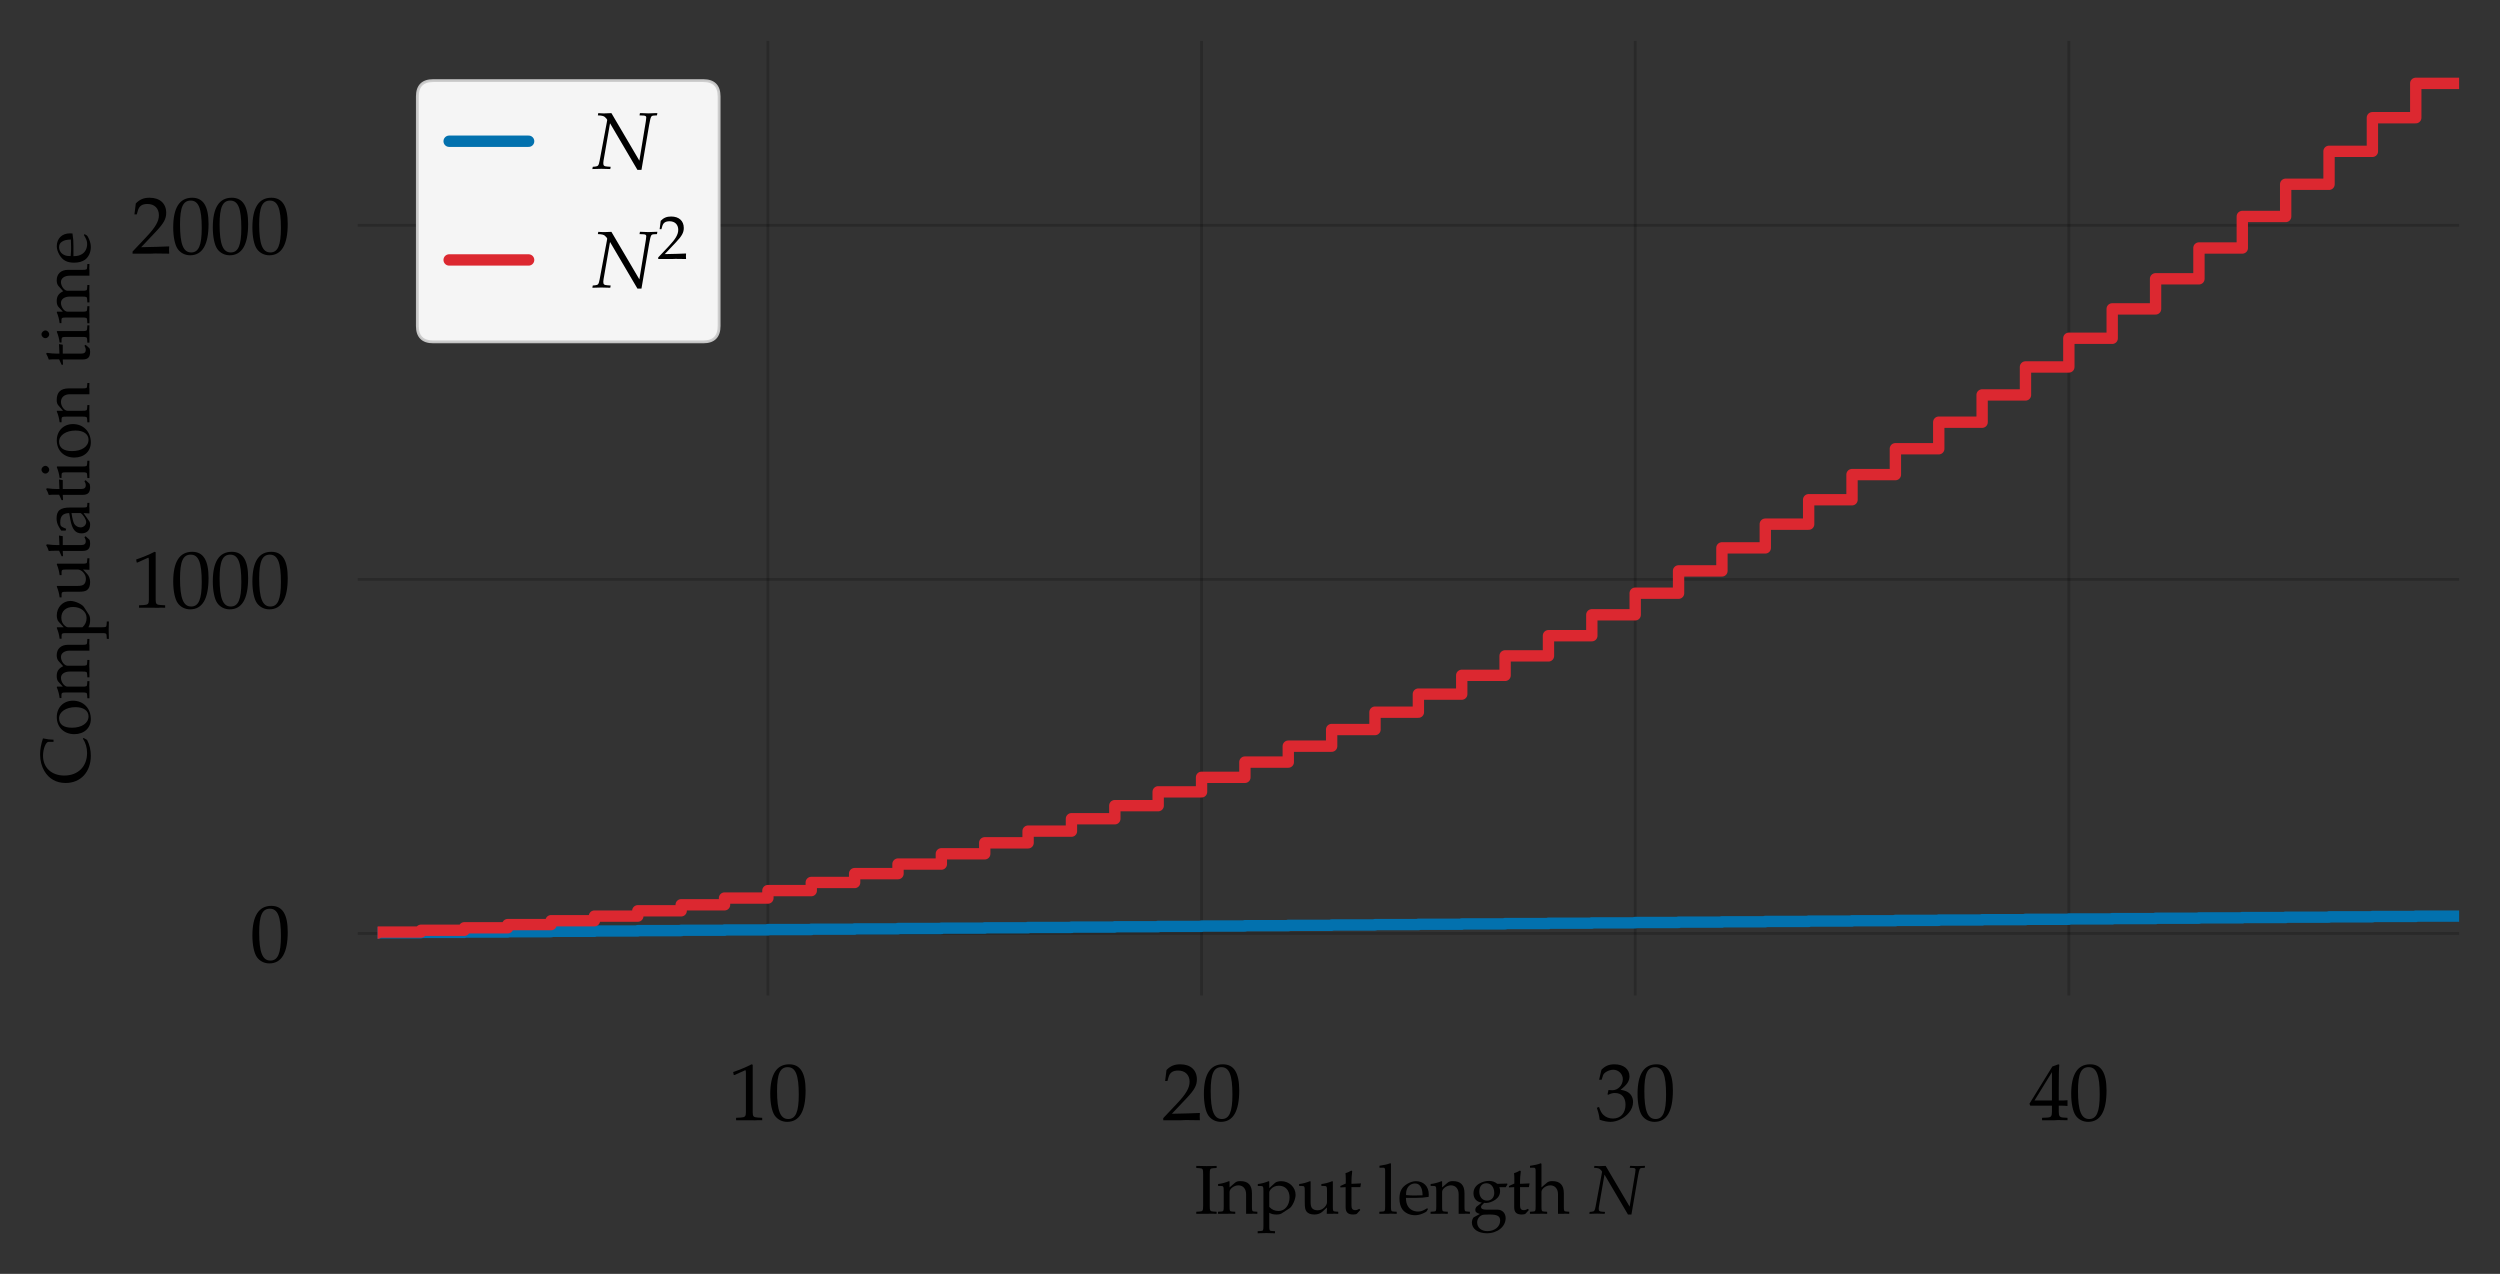 <?xml version="1.0" encoding="utf-8" standalone="no"?>
<!DOCTYPE svg PUBLIC "-//W3C//DTD SVG 1.1//EN"
  "http://www.w3.org/Graphics/SVG/1.1/DTD/svg11.dtd">
<svg xmlns:xlink="http://www.w3.org/1999/xlink" width="440.4pt" height="224.4pt" viewBox="0 0 440.4 224.4" xmlns="http://www.w3.org/2000/svg" version="1.1">
 <rect x="0" y="0" width="440.4" height="224.4" fill="#333333" stroke="none"/>
 <defs>
  <style type="text/css">*{stroke-linejoin: round; stroke-linecap: butt}</style>
 </defs>
 <g id="figure_1">
  <g id="patch_1">
   <path d="M 0 224.4 
L 440.4 224.4 
L 440.4 -0 
L 0 -0 
L 0 224.4 
z
" style="fill: none"/>
  </g>
  <g id="axes_1">
   <g id="patch_2">
    <path d="M 66.521 171.862 
L 433.2 171.862 
L 433.2 7.2 
L 66.521 7.2 
L 66.521 171.862 
z
" style="fill: none"/>
   </g>
   <g id="matplotlib.axis_1">
    <g id="xtick_1">
     <g id="line2d_1">
      <path d="M 135.273 171.862 
L 135.273 7.2 
" clip-path="url(#pfecb8a5b1c)" style="fill: none; stroke: #000000; stroke-opacity: 0.2; stroke-width: 0.5; stroke-linecap: round"/>
     </g>
     <g id="line2d_2">
      <defs>
       <path id="m1e6a84a522" d="M 0 0 
L 0 3.5 
" style="stroke: #000000; stroke-opacity: 0.2; stroke-width: 0.5"/>
      </defs>
      <g>
       <use xlink:href="#m1e6a84a522" x="135.273" y="171.862" style="fill-opacity: 0.2; stroke: #000000; stroke-opacity: 0.2; stroke-width: 0.5"/>
      </g>
     </g>
     <g id="text_1">
      <!-- $\mathdefault{10}$ -->
      <g transform="translate(128.299 197.341)scale(0.14 -0.14)">
       <defs>
        <path id="URWPalladioL-Roma-31" d="M 429 3571 
L 493 3571 
L 1318 3942 
C 1325 3949 1331 3949 1338 3949 
C 1376 3949 1389 3891 1389 3737 
L 1389 633 
C 1389 300 1318 230 973 211 
L 614 192 
L 614 0 
C 1600 0 1600 0 1670 0 
C 1754 0 1894 0 2112 -7 
C 2189 6 2413 6 2675 0 
L 2675 192 
L 2342 211 
C 1990 229 1926 299 1926 628 
L 1926 4383 
L 1837 4416 
C 1421 4199 966 4009 384 3807 
L 429 3571 
z
" transform="scale(0.016)"/>
        <path id="URWPalladioL-Roma-30" d="M 1683 4416 
C 691 4416 186 3628 186 2076 
C 186 1326 320 679 544 365 
C 768 51 1126 -128 1523 -128 
C 2490 -128 2976 704 2976 2345 
C 2976 3749 2560 4416 1683 4416 
z
M 1568 4191 
C 2189 4191 2438 3563 2438 2025 
C 2438 660 2195 96 1606 96 
C 986 96 723 743 723 2307 
C 723 3660 960 4191 1568 4191 
z
" transform="scale(0.016)"/>
       </defs>
       <use xlink:href="#URWPalladioL-Roma-31" transform="scale(0.996)"/>
       <use xlink:href="#URWPalladioL-Roma-30" transform="translate(49.813 0)scale(0.996)"/>
      </g>
     </g>
    </g>
    <g id="xtick_2">
     <g id="line2d_3">
      <path d="M 211.664 171.862 
L 211.664 7.2 
" clip-path="url(#pfecb8a5b1c)" style="fill: none; stroke: #000000; stroke-opacity: 0.2; stroke-width: 0.5; stroke-linecap: round"/>
     </g>
     <g id="line2d_4">
      <g>
       <use xlink:href="#m1e6a84a522" x="211.664" y="171.862" style="fill-opacity: 0.2; stroke: #000000; stroke-opacity: 0.2; stroke-width: 0.5"/>
      </g>
     </g>
     <g id="text_2">
      <!-- $\mathdefault{20}$ -->
      <g transform="translate(204.69 197.341)scale(0.14 -0.14)">
       <defs>
        <path id="URWPalladioL-Roma-32" d="M 102 166 
L 102 0 
C 1299 0 1299 0 1530 0 
C 1760 19 1760 19 2995 0 
C 2982 134 2982 198 2982 287 
C 2982 370 2982 434 2995 574 
C 2259 542 1965 536 781 510 
L 1946 1741 
C 2566 2398 2758 2749 2758 3228 
C 2758 3961 2259 4416 1446 4416 
C 986 4416 672 4287 358 3967 
L 250 3100 
L 435 3100 
L 518 3394 
C 621 3763 851 3923 1280 3923 
C 1830 3923 2182 3578 2182 3036 
C 2182 2558 1914 2086 1190 1320 
L 102 166 
z
" transform="scale(0.016)"/>
       </defs>
       <use xlink:href="#URWPalladioL-Roma-32" transform="scale(0.996)"/>
       <use xlink:href="#URWPalladioL-Roma-30" transform="translate(49.813 0)scale(0.996)"/>
      </g>
     </g>
    </g>
    <g id="xtick_3">
     <g id="line2d_5">
      <path d="M 288.056 171.862 
L 288.056 7.2 
" clip-path="url(#pfecb8a5b1c)" style="fill: none; stroke: #000000; stroke-opacity: 0.2; stroke-width: 0.5; stroke-linecap: round"/>
     </g>
     <g id="line2d_6">
      <g>
       <use xlink:href="#m1e6a84a522" x="288.056" y="171.862" style="fill-opacity: 0.2; stroke: #000000; stroke-opacity: 0.2; stroke-width: 0.5"/>
      </g>
     </g>
     <g id="text_3">
      <!-- $\mathdefault{30}$ -->
      <g transform="translate(281.082 197.341)scale(0.14 -0.14)">
       <defs>
        <path id="URWPalladioL-Roma-33" d="M 275 3196 
L 474 3196 
L 589 3553 
C 659 3770 1062 3987 1395 3987 
C 1811 3987 2150 3649 2150 3247 
C 2150 2769 1773 2368 1318 2368 
C 1267 2368 1197 2374 1114 2380 
L 1018 2387 
L 941 2047 
L 986 2008 
C 1229 2118 1350 2150 1523 2150 
C 2054 2150 2362 1808 2362 1222 
C 2362 565 1971 134 1376 134 
C 1082 134 819 231 627 411 
C 474 553 390 701 269 1048 
L 96 984 
C 230 591 282 359 320 38 
C 659 -77 941 -128 1178 -128 
C 1690 -128 2278 160 2630 591 
C 2848 855 2957 1139 2957 1441 
C 2957 1750 2829 2021 2598 2182 
C 2438 2297 2291 2348 1971 2406 
C 2483 2801 2675 3094 2675 3470 
C 2675 4038 2202 4416 1491 4416 
C 1056 4416 768 4294 461 3987 
L 275 3196 
z
" transform="scale(0.016)"/>
       </defs>
       <use xlink:href="#URWPalladioL-Roma-33" transform="scale(0.996)"/>
       <use xlink:href="#URWPalladioL-Roma-30" transform="translate(49.813 0)scale(0.996)"/>
      </g>
     </g>
    </g>
    <g id="xtick_4">
     <g id="line2d_7">
      <path d="M 364.447 171.862 
L 364.447 7.2 
" clip-path="url(#pfecb8a5b1c)" style="fill: none; stroke: #000000; stroke-opacity: 0.2; stroke-width: 0.5; stroke-linecap: round"/>
     </g>
     <g id="line2d_8">
      <g>
       <use xlink:href="#m1e6a84a522" x="364.447" y="171.862" style="fill-opacity: 0.2; stroke: #000000; stroke-opacity: 0.2; stroke-width: 0.5"/>
      </g>
     </g>
     <g id="text_4">
      <!-- $\mathdefault{40}$ -->
      <g transform="translate(357.473 197.341)scale(0.14 -0.14)">
       <defs>
        <path id="URWPalladioL-Roma-34" d="M 1792 1152 
L 1792 684 
C 1792 310 1722 223 1408 210 
L 1011 192 
L 1011 0 
C 1862 0 1862 0 2016 0 
C 2170 19 2170 19 3021 0 
L 3021 192 
L 2714 210 
C 2400 229 2330 310 2330 684 
L 2330 1152 
C 2707 1152 2842 1145 3021 1127 
L 3021 1580 
C 2720 1555 2598 1555 2502 1561 
L 2483 1561 
L 2330 1561 
L 2330 2445 
C 2330 3576 2342 4122 2374 4383 
L 2298 4416 
L 1824 4243 
L 13 1299 
L 83 1152 
L 1792 1152 
z
M 1792 1561 
L 416 1561 
L 1792 3798 
L 1792 1561 
z
" transform="scale(0.016)"/>
       </defs>
       <use xlink:href="#URWPalladioL-Roma-34" transform="scale(0.996)"/>
       <use xlink:href="#URWPalladioL-Roma-30" transform="translate(49.813 0)scale(0.996)"/>
      </g>
     </g>
    </g>
    <g id="text_5">
     <!-- Input length $N$ -->
     <g transform="translate(210.465 213.828)scale(0.12 -0.12)">
      <defs>
       <path id="URWPalladioL-Roma-49" d="M 1382 3633 
C 1382 4135 1414 4185 1709 4204 
L 2016 4223 
L 2016 4416 
C 1549 4396 1408 4396 1075 4396 
C 755 4396 602 4403 141 4416 
L 141 4223 
L 448 4204 
C 742 4185 774 4135 774 3633 
L 774 782 
C 774 280 742 230 448 211 
L 141 192 
L 141 0 
C 518 -7 742 0 1075 0 
C 1408 19 1638 12 2016 0 
L 2016 192 
L 1709 211 
C 1414 230 1382 281 1382 787 
L 1382 3633 
z
" transform="scale(0.016)"/>
       <path id="URWPalladioL-Roma-6e" d="M 2624 0 
C 3014 0 3021 0 3130 0 
C 3219 19 3219 19 3661 0 
L 3661 192 
L 3398 211 
C 3181 223 3162 262 3162 670 
L 3162 1902 
C 3162 2649 2810 3014 2093 3014 
C 1856 3014 1722 2969 1587 2854 
L 1101 2432 
L 1101 2988 
L 1043 3008 
C 717 2873 384 2784 45 2746 
L 45 2568 
L 282 2568 
C 538 2568 563 2523 563 2103 
L 563 669 
C 563 268 544 223 326 211 
L 38 192 
L 38 0 
C 474 -7 646 0 832 0 
C 1018 19 1190 12 1626 0 
L 1626 192 
L 1338 211 
C 1120 223 1101 268 1101 670 
L 1101 2023 
C 1101 2311 1523 2624 1914 2624 
C 2342 2624 2624 2304 2624 1813 
L 2624 0 
z
" transform="scale(0.016)"/>
       <path id="URWPalladioL-Roma-70" d="M 64 2566 
L 301 2566 
C 557 2566 582 2521 582 2100 
L 582 -1118 
C 582 -1523 563 -1568 346 -1581 
L 51 -1600 
L 51 -1792 
C 691 -1773 691 -1773 851 -1773 
C 1011 -1773 1011 -1773 1651 -1792 
L 1651 -1600 
L 1357 -1581 
C 1139 -1568 1120 -1523 1120 -1118 
L 1120 96 
C 1312 -20 1517 -64 1805 -64 
C 1990 -64 2157 -26 2259 38 
L 2989 511 
C 3245 677 3546 1334 3546 1743 
C 3546 2451 2957 3008 2214 3008 
C 1978 3008 1747 2943 1645 2847 
L 1120 2368 
L 1120 2982 
L 1062 3008 
C 736 2873 403 2783 64 2745 
L 64 2566 
z
M 1120 1966 
C 1120 2055 1152 2126 1235 2234 
C 1421 2470 1683 2591 2003 2591 
C 2605 2591 2989 2170 2989 1507 
C 2989 792 2560 262 1984 262 
C 1632 262 1370 377 1120 639 
L 1120 1966 
z
" transform="scale(0.016)"/>
       <path id="URWPalladioL-Roma-75" d="M 3219 2982 
L 3162 3008 
C 2835 2873 2502 2784 2163 2745 
L 2163 2567 
L 2400 2567 
C 2656 2567 2682 2522 2682 2101 
L 2682 1060 
C 2682 920 2592 741 2445 594 
C 2266 415 2061 326 1811 326 
C 1587 326 1408 396 1306 517 
C 1216 620 1171 817 1171 1098 
L 1171 2982 
L 1114 3008 
C 787 2873 454 2784 115 2745 
L 115 2567 
L 352 2567 
C 608 2567 634 2522 634 2101 
L 634 1028 
C 634 581 672 383 787 224 
C 928 32 1171 -64 1536 -64 
C 1824 -58 2080 32 2253 192 
L 2682 588 
C 2682 403 2675 300 2656 0 
C 3085 0 3091 0 3187 0 
C 3277 19 3277 19 3718 0 
L 3718 192 
L 3456 211 
C 3238 224 3219 262 3219 672 
L 3219 2982 
z
" transform="scale(0.016)"/>
       <path id="URWPalladioL-Roma-74" d="M 627 2457 
L 627 614 
C 627 140 838 -64 1331 -64 
C 1478 -64 1632 -32 1670 12 
L 1978 352 
L 1894 460 
C 1734 371 1638 339 1517 339 
C 1267 339 1165 467 1165 780 
L 1165 2457 
L 1984 2457 
L 2042 2803 
L 1165 2764 
L 1165 3008 
C 1165 3277 1184 3507 1235 3917 
L 1158 3987 
C 1005 3891 813 3808 614 3744 
C 634 3552 640 3430 640 3238 
L 640 2790 
L 141 2566 
L 141 2432 
L 627 2457 
z
" transform="scale(0.016)"/>
       <path id="URWPalladioL-Roma-6c" d="M 147 4249 
L 506 4249 
C 621 4249 666 4179 666 3987 
L 666 672 
C 666 268 646 224 429 211 
L 134 192 
L 134 0 
C 774 0 774 0 934 0 
C 1094 19 1094 19 1734 0 
L 1734 192 
L 1440 211 
C 1222 224 1203 268 1203 672 
L 1203 4614 
L 1146 4665 
C 864 4557 653 4505 147 4429 
L 147 4249 
z
" transform="scale(0.016)"/>
       <path id="URWPalladioL-Roma-65" d="M 2797 447 
L 2714 511 
C 2304 268 2157 211 1882 211 
C 1466 211 1120 396 941 710 
C 819 921 774 1100 762 1472 
L 1696 1472 
C 2138 1472 2413 1491 2854 1561 
C 2861 1651 2867 1708 2867 1786 
C 2867 2526 2394 3008 1677 3008 
C 1440 3008 1165 2924 902 2771 
C 378 2468 166 2069 166 1401 
C 166 998 262 652 435 409 
C 691 70 1120 -128 1600 -128 
C 1837 -128 2074 -77 2336 38 
C 2509 108 2643 192 2669 230 
L 2797 447 
z
M 2298 1708 
C 1965 1696 1811 1689 1581 1689 
C 1286 1689 1120 1696 774 1728 
C 774 2030 800 2172 883 2339 
C 1018 2623 1293 2796 1600 2796 
C 1811 2796 1978 2713 2093 2539 
C 2234 2326 2278 2140 2298 1708 
z
" transform="scale(0.016)"/>
       <path id="URWPalladioL-Roma-67" d="M 3322 2452 
L 3482 2713 
L 3456 2790 
L 2547 2764 
C 2310 2956 2080 3033 1766 3033 
C 1485 3033 1158 2944 896 2790 
C 538 2586 352 2274 352 1885 
C 352 1413 646 1087 1120 1036 
L 614 638 
C 550 540 518 455 518 358 
C 518 179 634 76 941 -13 
L 384 -315 
C 294 -367 205 -604 205 -804 
C 205 -1388 774 -1792 1587 -1792 
C 2554 -1792 3315 -1183 3315 -399 
C 3315 64 3008 384 2560 384 
L 1536 384 
C 1203 384 1050 462 1050 638 
C 1050 723 1101 795 1267 939 
C 1306 972 1318 985 1344 1011 
C 1408 1004 1446 998 1498 998 
C 1773 998 2112 1119 2374 1305 
C 2662 1515 2803 1770 2803 2108 
C 2803 2235 2784 2318 2733 2452 
L 3322 2452 
z
M 1536 2816 
C 1971 2816 2266 2458 2266 1917 
C 2266 1502 1997 1216 1606 1216 
C 1178 1216 890 1547 890 2038 
C 890 2529 1126 2816 1536 2816 
z
M 1837 -64 
C 2560 -64 2810 -212 2810 -630 
C 2810 -1183 2304 -1594 1632 -1594 
C 1075 -1594 691 -1266 691 -791 
C 691 -502 858 -238 1114 -129 
C 1216 -77 1395 -64 1837 -64 
z
" transform="scale(0.016)"/>
       <path id="URWPalladioL-Roma-68" d="M 45 4249 
L 403 4249 
C 518 4249 563 4179 563 3987 
L 563 672 
C 563 268 544 224 326 211 
L 38 192 
L 38 0 
C 474 -7 646 0 832 0 
C 1018 19 1190 12 1626 0 
L 1626 192 
L 1338 211 
C 1120 223 1101 268 1101 670 
L 1101 2023 
C 1101 2311 1523 2624 1914 2624 
C 2342 2624 2624 2304 2624 1813 
L 2624 0 
C 3014 0 3021 0 3130 0 
C 3219 19 3219 19 3661 0 
L 3661 192 
L 3398 211 
C 3181 223 3162 262 3162 670 
L 3162 1902 
C 3162 2649 2810 3014 2093 3014 
C 1856 3014 1722 2969 1587 2854 
L 1101 2432 
L 1101 4608 
L 1043 4659 
C 762 4550 550 4499 45 4422 
L 45 4249 
z
" transform="scale(0.016)"/>
       <path id="URWPalladioL-Ital-4e" d="M 1517 4416 
L 998 4396 
L 934 4396 
L 845 4396 
C 826 4396 730 4403 582 4409 
L 480 4416 
L 448 4237 
L 672 4224 
C 781 4218 922 4173 992 4116 
C 1088 4040 1184 3919 1184 3869 
C 1184 3862 1184 3843 1178 3824 
C 1178 3818 1178 3805 1171 3792 
C 1165 3742 1158 3697 1152 3678 
L 589 667 
C 512 274 474 223 243 197 
L 45 178 
L 13 0 
L 723 19 
C 800 19 806 19 1427 0 
L 1459 178 
L 1190 197 
C 934 216 877 267 877 477 
C 877 528 883 598 896 667 
L 1408 3615 
L 3571 -64 
L 3891 -64 
L 4493 3459 
C 4627 4179 4640 4205 4877 4224 
L 5114 4237 
L 5146 4416 
L 5011 4416 
L 4442 4396 
L 3891 4416 
L 3770 4416 
L 3738 4237 
L 4038 4224 
C 4205 4217 4269 4173 4269 4071 
C 4269 4026 4250 3861 4237 3778 
L 3725 662 
L 1517 4416 
z
" transform="scale(0.016)"/>
      </defs>
      <use xlink:href="#URWPalladioL-Roma-49" transform="scale(0.996)"/>
      <use xlink:href="#URWPalladioL-Roma-6e" transform="translate(33.574 0)scale(0.996)"/>
      <use xlink:href="#URWPalladioL-Roma-70" transform="translate(91.556 0)scale(0.996)"/>
      <use xlink:href="#URWPalladioL-Roma-75" transform="translate(151.431 0)scale(0.996)"/>
      <use xlink:href="#URWPalladioL-Roma-74" transform="translate(211.504 0)scale(0.996)"/>
      <use xlink:href="#URWPalladioL-Roma-6c" transform="translate(268.888 0)scale(0.996)"/>
      <use xlink:href="#URWPalladioL-Roma-65" transform="translate(297.878 0)scale(0.996)"/>
      <use xlink:href="#URWPalladioL-Roma-6e" transform="translate(345.599 0)scale(0.996)"/>
      <use xlink:href="#URWPalladioL-Roma-67" transform="translate(403.581 0)scale(0.996)"/>
      <use xlink:href="#URWPalladioL-Roma-74" transform="translate(458.972 0)scale(0.996)"/>
      <use xlink:href="#URWPalladioL-Roma-68" transform="translate(491.449 0)scale(0.996)"/>
      <use xlink:href="#URWPalladioL-Ital-4e" transform="translate(579.07 0)scale(0.996)"/>
     </g>
    </g>
   </g>
   <g id="matplotlib.axis_2">
    <g id="ytick_1">
     <g id="line2d_9">
      <path d="M 66.521 164.439 
L 433.2 164.439 
" clip-path="url(#pfecb8a5b1c)" style="fill: none; stroke: #000000; stroke-opacity: 0.2; stroke-width: 0.5; stroke-linecap: round"/>
     </g>
     <g id="line2d_10">
      <defs>
       <path id="m40ce324e27" d="M 0 0 
L -3.5 0 
" style="stroke: #000000; stroke-opacity: 0.2; stroke-width: 0.5"/>
      </defs>
      <g>
       <use xlink:href="#m40ce324e27" x="66.521" y="164.439" style="fill-opacity: 0.2; stroke: #000000; stroke-opacity: 0.2; stroke-width: 0.5"/>
      </g>
     </g>
     <g id="text_6">
      <!-- $\mathdefault{0}$ -->
      <g transform="translate(44.047 169.429)scale(0.14 -0.14)">
       <use xlink:href="#URWPalladioL-Roma-30" transform="scale(0.996)"/>
      </g>
     </g>
    </g>
    <g id="ytick_2">
     <g id="line2d_11">
      <path d="M 66.521 102.068 
L 433.2 102.068 
" clip-path="url(#pfecb8a5b1c)" style="fill: none; stroke: #000000; stroke-opacity: 0.2; stroke-width: 0.5; stroke-linecap: round"/>
     </g>
     <g id="line2d_12">
      <g>
       <use xlink:href="#m40ce324e27" x="66.521" y="102.068" style="fill-opacity: 0.2; stroke: #000000; stroke-opacity: 0.2; stroke-width: 0.5"/>
      </g>
     </g>
     <g id="text_7">
      <!-- $\mathdefault{1000}$ -->
      <g transform="translate(23.125 107.057)scale(0.14 -0.14)">
       <use xlink:href="#URWPalladioL-Roma-31" transform="scale(0.996)"/>
       <use xlink:href="#URWPalladioL-Roma-30" transform="translate(49.813 0)scale(0.996)"/>
       <use xlink:href="#URWPalladioL-Roma-30" transform="translate(99.626 0)scale(0.996)"/>
       <use xlink:href="#URWPalladioL-Roma-30" transform="translate(149.44 0)scale(0.996)"/>
      </g>
     </g>
    </g>
    <g id="ytick_3">
     <g id="line2d_13">
      <path d="M 66.521 39.696 
L 433.2 39.696 
" clip-path="url(#pfecb8a5b1c)" style="fill: none; stroke: #000000; stroke-opacity: 0.2; stroke-width: 0.5; stroke-linecap: round"/>
     </g>
     <g id="line2d_14">
      <g>
       <use xlink:href="#m40ce324e27" x="66.521" y="39.696" style="fill-opacity: 0.2; stroke: #000000; stroke-opacity: 0.2; stroke-width: 0.5"/>
      </g>
     </g>
     <g id="text_8">
      <!-- $\mathdefault{2000}$ -->
      <g transform="translate(23.125 44.685)scale(0.14 -0.14)">
       <use xlink:href="#URWPalladioL-Roma-32" transform="scale(0.996)"/>
       <use xlink:href="#URWPalladioL-Roma-30" transform="translate(49.813 0)scale(0.996)"/>
       <use xlink:href="#URWPalladioL-Roma-30" transform="translate(99.626 0)scale(0.996)"/>
       <use xlink:href="#URWPalladioL-Roma-30" transform="translate(149.44 0)scale(0.996)"/>
      </g>
     </g>
    </g>
    <g id="text_9">
     <!-- Computation time -->
     <g transform="translate(15.754 138.2)rotate(-90)scale(0.12 -0.12)">
      <defs>
       <path id="URWPalladioL-Roma-43" d="M 4288 538 
L 4230 602 
C 3834 345 3392 217 2906 217 
C 1658 217 826 1050 826 2313 
C 826 3493 1555 4275 2656 4275 
C 3283 4275 3930 4018 3930 3768 
L 3930 3307 
L 4128 3307 
C 4134 3627 4160 3858 4250 4281 
C 3706 4460 3238 4544 2771 4544 
C 2214 4544 1683 4409 1254 4159 
C 525 3730 141 3057 141 2191 
C 141 807 1152 -128 2656 -128 
C 3187 -128 3667 -13 4109 217 
L 4288 538 
z
" transform="scale(0.016)"/>
       <path id="URWPalladioL-Roma-6f" d="M 1786 3008 
C 851 3008 205 2347 205 1391 
C 205 487 774 -128 1600 -128 
C 2586 -128 3290 557 3290 1520 
C 3290 2386 2662 3008 1786 3008 
z
M 1670 2796 
C 2259 2796 2694 2155 2694 1282 
C 2694 545 2368 83 1850 83 
C 1222 83 800 699 800 1609 
C 800 2379 1107 2796 1670 2796 
z
" transform="scale(0.016)"/>
       <path id="URWPalladioL-Roma-6d" d="M 115 2579 
L 352 2579 
C 608 2579 634 2534 634 2112 
L 634 672 
C 634 268 614 224 397 211 
L 102 192 
L 102 0 
C 717 0 736 0 915 0 
C 1094 19 1261 12 1677 0 
L 1677 192 
L 1408 211 
C 1190 223 1171 268 1171 670 
L 1171 2023 
C 1171 2311 1594 2624 1978 2624 
C 2323 2624 2560 2298 2560 1813 
L 2560 670 
C 2560 268 2541 223 2323 211 
L 2029 192 
L 2029 0 
C 2669 0 2669 0 2829 0 
C 2989 19 2989 19 3629 0 
L 3629 192 
L 3334 211 
C 3117 223 3098 268 3098 670 
L 3098 2023 
C 3098 2311 3520 2624 3904 2624 
C 4250 2624 4486 2298 4486 1813 
L 4486 0 
C 4877 0 4883 0 4992 0 
C 5075 19 5075 19 5562 0 
L 5562 192 
L 5261 211 
C 5043 223 5024 268 5024 670 
L 5024 1985 
C 5024 2617 4653 3014 4064 3014 
C 3840 3014 3654 2956 3539 2854 
L 3053 2419 
C 2848 2841 2586 3014 2144 3014 
C 1907 3014 1728 2956 1613 2854 
L 1171 2445 
L 1171 2988 
L 1114 3008 
C 787 2873 454 2783 115 2745 
L 115 2579 
z
" transform="scale(0.016)"/>
       <path id="URWPalladioL-Roma-61" d="M 2074 544 
L 2042 0 
C 2458 0 2458 0 2541 0 
C 2573 19 2733 12 3014 0 
L 3014 192 
L 2765 204 
C 2611 211 2586 262 2586 576 
L 2586 1751 
C 2586 2688 2317 3027 1574 3027 
C 1299 3027 1043 2956 800 2809 
L 461 2604 
L 461 2187 
L 627 2142 
L 710 2341 
C 845 2642 909 2688 1203 2688 
C 1805 2688 2054 2450 2074 1866 
L 1440 1751 
C 570 1590 205 1289 205 730 
C 205 224 506 -64 1011 -64 
C 1126 -64 1235 -45 1280 -13 
L 2074 544 
z
M 2074 806 
C 1888 544 1485 300 1235 300 
C 979 300 755 537 755 812 
C 755 1049 883 1273 1075 1395 
C 1235 1491 1587 1580 2074 1651 
L 2074 806 
z
" transform="scale(0.016)"/>
       <path id="URWPalladioL-Roma-69" d="M 1203 2982 
L 1146 3008 
C 819 2873 486 2784 147 2746 
L 147 2568 
L 384 2568 
C 640 2568 666 2523 666 2103 
L 666 669 
C 666 268 646 223 429 211 
L 134 192 
L 134 0 
C 774 0 774 0 934 0 
C 1094 19 1094 19 1734 0 
L 1734 192 
L 1440 211 
C 1222 224 1203 268 1203 671 
L 1203 2982 
z
M 909 4416 
C 717 4416 550 4249 550 4057 
C 550 3871 717 3705 902 3705 
C 1088 3705 1261 3871 1261 4057 
C 1261 4236 1088 4416 909 4416 
z
" transform="scale(0.016)"/>
      </defs>
      <use xlink:href="#URWPalladioL-Roma-43" transform="scale(0.996)"/>
      <use xlink:href="#URWPalladioL-Roma-6f" transform="translate(70.635 0)scale(0.996)"/>
      <use xlink:href="#URWPalladioL-Roma-6d" transform="translate(125.03 0)scale(0.996)"/>
      <use xlink:href="#URWPalladioL-Roma-70" transform="translate(213 0)scale(0.996)"/>
      <use xlink:href="#URWPalladioL-Roma-75" transform="translate(272.874 0)scale(0.996)"/>
      <use xlink:href="#URWPalladioL-Roma-74" transform="translate(332.948 0)scale(0.996)"/>
      <use xlink:href="#URWPalladioL-Roma-61" transform="translate(365.425 0)scale(0.996)"/>
      <use xlink:href="#URWPalladioL-Roma-74" transform="translate(415.238 0)scale(0.996)"/>
      <use xlink:href="#URWPalladioL-Roma-69" transform="translate(447.716 0)scale(0.996)"/>
      <use xlink:href="#URWPalladioL-Roma-6f" transform="translate(476.706 0)scale(0.996)"/>
      <use xlink:href="#URWPalladioL-Roma-6e" transform="translate(531.101 0)scale(0.996)"/>
      <use xlink:href="#URWPalladioL-Roma-74" transform="translate(613.99 0)scale(0.996)"/>
      <use xlink:href="#URWPalladioL-Roma-69" transform="translate(646.467 0)scale(0.996)"/>
      <use xlink:href="#URWPalladioL-Roma-6d" transform="translate(675.458 0)scale(0.996)"/>
      <use xlink:href="#URWPalladioL-Roma-65" transform="translate(763.427 0)scale(0.996)"/>
     </g>
    </g>
   </g>
   <g id="line2d_15">
    <path d="M 66.521 164.377 
L 66.521 164.315 
L 74.16 164.315 
L 74.16 164.252 
L 81.799 164.252 
L 81.799 164.19 
L 89.438 164.19 
L 89.438 164.128 
L 97.077 164.128 
L 97.077 164.065 
L 104.716 164.065 
L 104.716 164.003 
L 112.355 164.003 
L 112.355 163.94 
L 119.995 163.94 
L 119.995 163.878 
L 127.634 163.878 
L 127.634 163.816 
L 135.273 163.816 
L 135.273 163.753 
L 142.912 163.753 
L 142.912 163.691 
L 150.551 163.691 
L 150.551 163.629 
L 158.19 163.629 
L 158.19 163.566 
L 165.829 163.566 
L 165.829 163.504 
L 173.469 163.504 
L 173.469 163.441 
L 181.108 163.441 
L 181.108 163.379 
L 188.747 163.379 
L 188.747 163.317 
L 196.386 163.317 
L 196.386 163.254 
L 204.025 163.254 
L 204.025 163.192 
L 211.664 163.192 
L 211.664 163.13 
L 219.303 163.13 
L 219.303 163.067 
L 226.943 163.067 
L 226.943 163.005 
L 234.582 163.005 
L 234.582 162.942 
L 242.221 162.942 
L 242.221 162.88 
L 249.86 162.88 
L 249.86 162.818 
L 257.499 162.818 
L 257.499 162.755 
L 265.138 162.755 
L 265.138 162.693 
L 272.777 162.693 
L 272.777 162.631 
L 280.417 162.631 
L 280.417 162.568 
L 288.056 162.568 
L 288.056 162.506 
L 295.695 162.506 
L 295.695 162.444 
L 303.334 162.444 
L 303.334 162.381 
L 310.973 162.381 
L 310.973 162.319 
L 318.612 162.319 
L 318.612 162.256 
L 326.251 162.256 
L 326.251 162.194 
L 333.891 162.194 
L 333.891 162.132 
L 341.53 162.132 
L 341.53 162.069 
L 349.169 162.069 
L 349.169 162.007 
L 356.808 162.007 
L 356.808 161.945 
L 364.447 161.945 
L 364.447 161.882 
L 372.086 161.882 
L 372.086 161.82 
L 379.726 161.82 
L 379.726 161.757 
L 387.365 161.757 
L 387.365 161.695 
L 395.004 161.695 
L 395.004 161.633 
L 402.643 161.633 
L 402.643 161.57 
L 410.282 161.57 
L 410.282 161.508 
L 417.921 161.508 
L 417.921 161.446 
L 425.56 161.446 
L 425.56 161.383 
L 433.2 161.383 
" clip-path="url(#pfecb8a5b1c)" style="fill: none; stroke: #0271ae; stroke-width: 2; stroke-linecap: round"/>
   </g>
   <g id="line2d_16">
    <path d="M 66.521 164.377 
L 66.521 164.19 
L 74.16 164.19 
L 74.16 163.878 
L 81.799 163.878 
L 81.799 163.441 
L 89.438 163.441 
L 89.438 162.88 
L 97.077 162.88 
L 97.077 162.194 
L 104.716 162.194 
L 104.716 161.383 
L 112.355 161.383 
L 112.355 160.448 
L 119.995 160.448 
L 119.995 159.387 
L 127.634 159.387 
L 127.634 158.202 
L 135.273 158.202 
L 135.273 156.892 
L 142.912 156.892 
L 142.912 155.458 
L 150.551 155.458 
L 150.551 153.899 
L 158.19 153.899 
L 158.19 152.215 
L 165.829 152.215 
L 165.829 150.406 
L 173.469 150.406 
L 173.469 148.472 
L 181.108 148.472 
L 181.108 146.414 
L 188.747 146.414 
L 188.747 144.231 
L 196.386 144.231 
L 196.386 141.923 
L 204.025 141.923 
L 204.025 139.491 
L 211.664 139.491 
L 211.664 136.933 
L 219.303 136.933 
L 219.303 134.251 
L 226.943 134.251 
L 226.943 131.445 
L 234.582 131.445 
L 234.582 128.513 
L 242.221 128.513 
L 242.221 125.457 
L 249.86 125.457 
L 249.86 122.276 
L 257.499 122.276 
L 257.499 118.97 
L 265.138 118.97 
L 265.138 115.54 
L 272.777 115.54 
L 272.777 111.985 
L 280.417 111.985 
L 280.417 108.305 
L 288.056 108.305 
L 288.056 104.5 
L 295.695 104.5 
L 295.695 100.571 
L 303.334 100.571 
L 303.334 96.516 
L 310.973 96.516 
L 310.973 92.338 
L 318.612 92.338 
L 318.612 88.034 
L 326.251 88.034 
L 326.251 83.606 
L 333.891 83.606 
L 333.891 79.052 
L 341.53 79.052 
L 341.53 74.374 
L 349.169 74.374 
L 349.169 69.572 
L 356.808 69.572 
L 356.808 64.644 
L 364.447 64.644 
L 364.447 59.592 
L 372.086 59.592 
L 372.086 54.415 
L 379.726 54.415 
L 379.726 49.114 
L 387.365 49.114 
L 387.365 43.688 
L 395.004 43.688 
L 395.004 38.136 
L 402.643 38.136 
L 402.643 32.461 
L 410.282 32.461 
L 410.282 26.66 
L 417.921 26.66 
L 417.921 20.735 
L 425.56 20.735 
L 425.56 14.685 
L 433.2 14.685 
" clip-path="url(#pfecb8a5b1c)" style="fill: none; stroke: #dc2830; stroke-width: 2; stroke-linecap: round"/>
   </g>
   <g id="legend_1">
    <g id="patch_3">
     <path d="M 76.321 60.225 
L 123.879 60.225 
Q 126.679 60.225 126.679 57.425 
L 126.679 17 
Q 126.679 14.2 123.879 14.2 
L 76.321 14.2 
Q 73.521 14.2 73.521 17 
L 73.521 57.425 
Q 73.521 60.225 76.321 60.225 
z
" style="fill: #ffffff; opacity: 0.95; stroke: #cccccc; stroke-width: 0.5; stroke-linejoin: miter"/>
    </g>
    <g id="line2d_17">
     <path d="M 79.121 24.88 
L 79.121 24.88 
L 86.121 24.88 
L 86.121 24.88 
L 93.121 24.88 
" style="fill: none; stroke: #0271ae; stroke-width: 2; stroke-linecap: round"/>
    </g>
    <g id="text_10">
     <!-- $N$ -->
     <g transform="translate(104.321 29.78)scale(0.14 -0.14)">
      <use xlink:href="#URWPalladioL-Ital-4e" transform="scale(0.996)"/>
     </g>
    </g>
    <g id="line2d_18">
     <path d="M 79.121 45.792 
L 79.121 45.792 
L 86.121 45.792 
L 86.121 45.792 
L 93.121 45.792 
" style="fill: none; stroke: #dc2830; stroke-width: 2; stroke-linecap: round"/>
    </g>
    <g id="text_11">
     <!-- $N^2$ -->
     <g transform="translate(104.321 50.692)scale(0.14 -0.14)">
      <use xlink:href="#URWPalladioL-Ital-4e" transform="scale(0.996)"/>
      <use xlink:href="#URWPalladioL-Roma-32" transform="translate(81.843 36.164)scale(0.757)"/>
     </g>
    </g>
   </g>
  </g>
 </g>
 <defs>
  <clipPath id="pfecb8a5b1c">
   <rect x="66.521" y="7.2" width="366.679" height="164.662"/>
  </clipPath>
 </defs>
</svg>